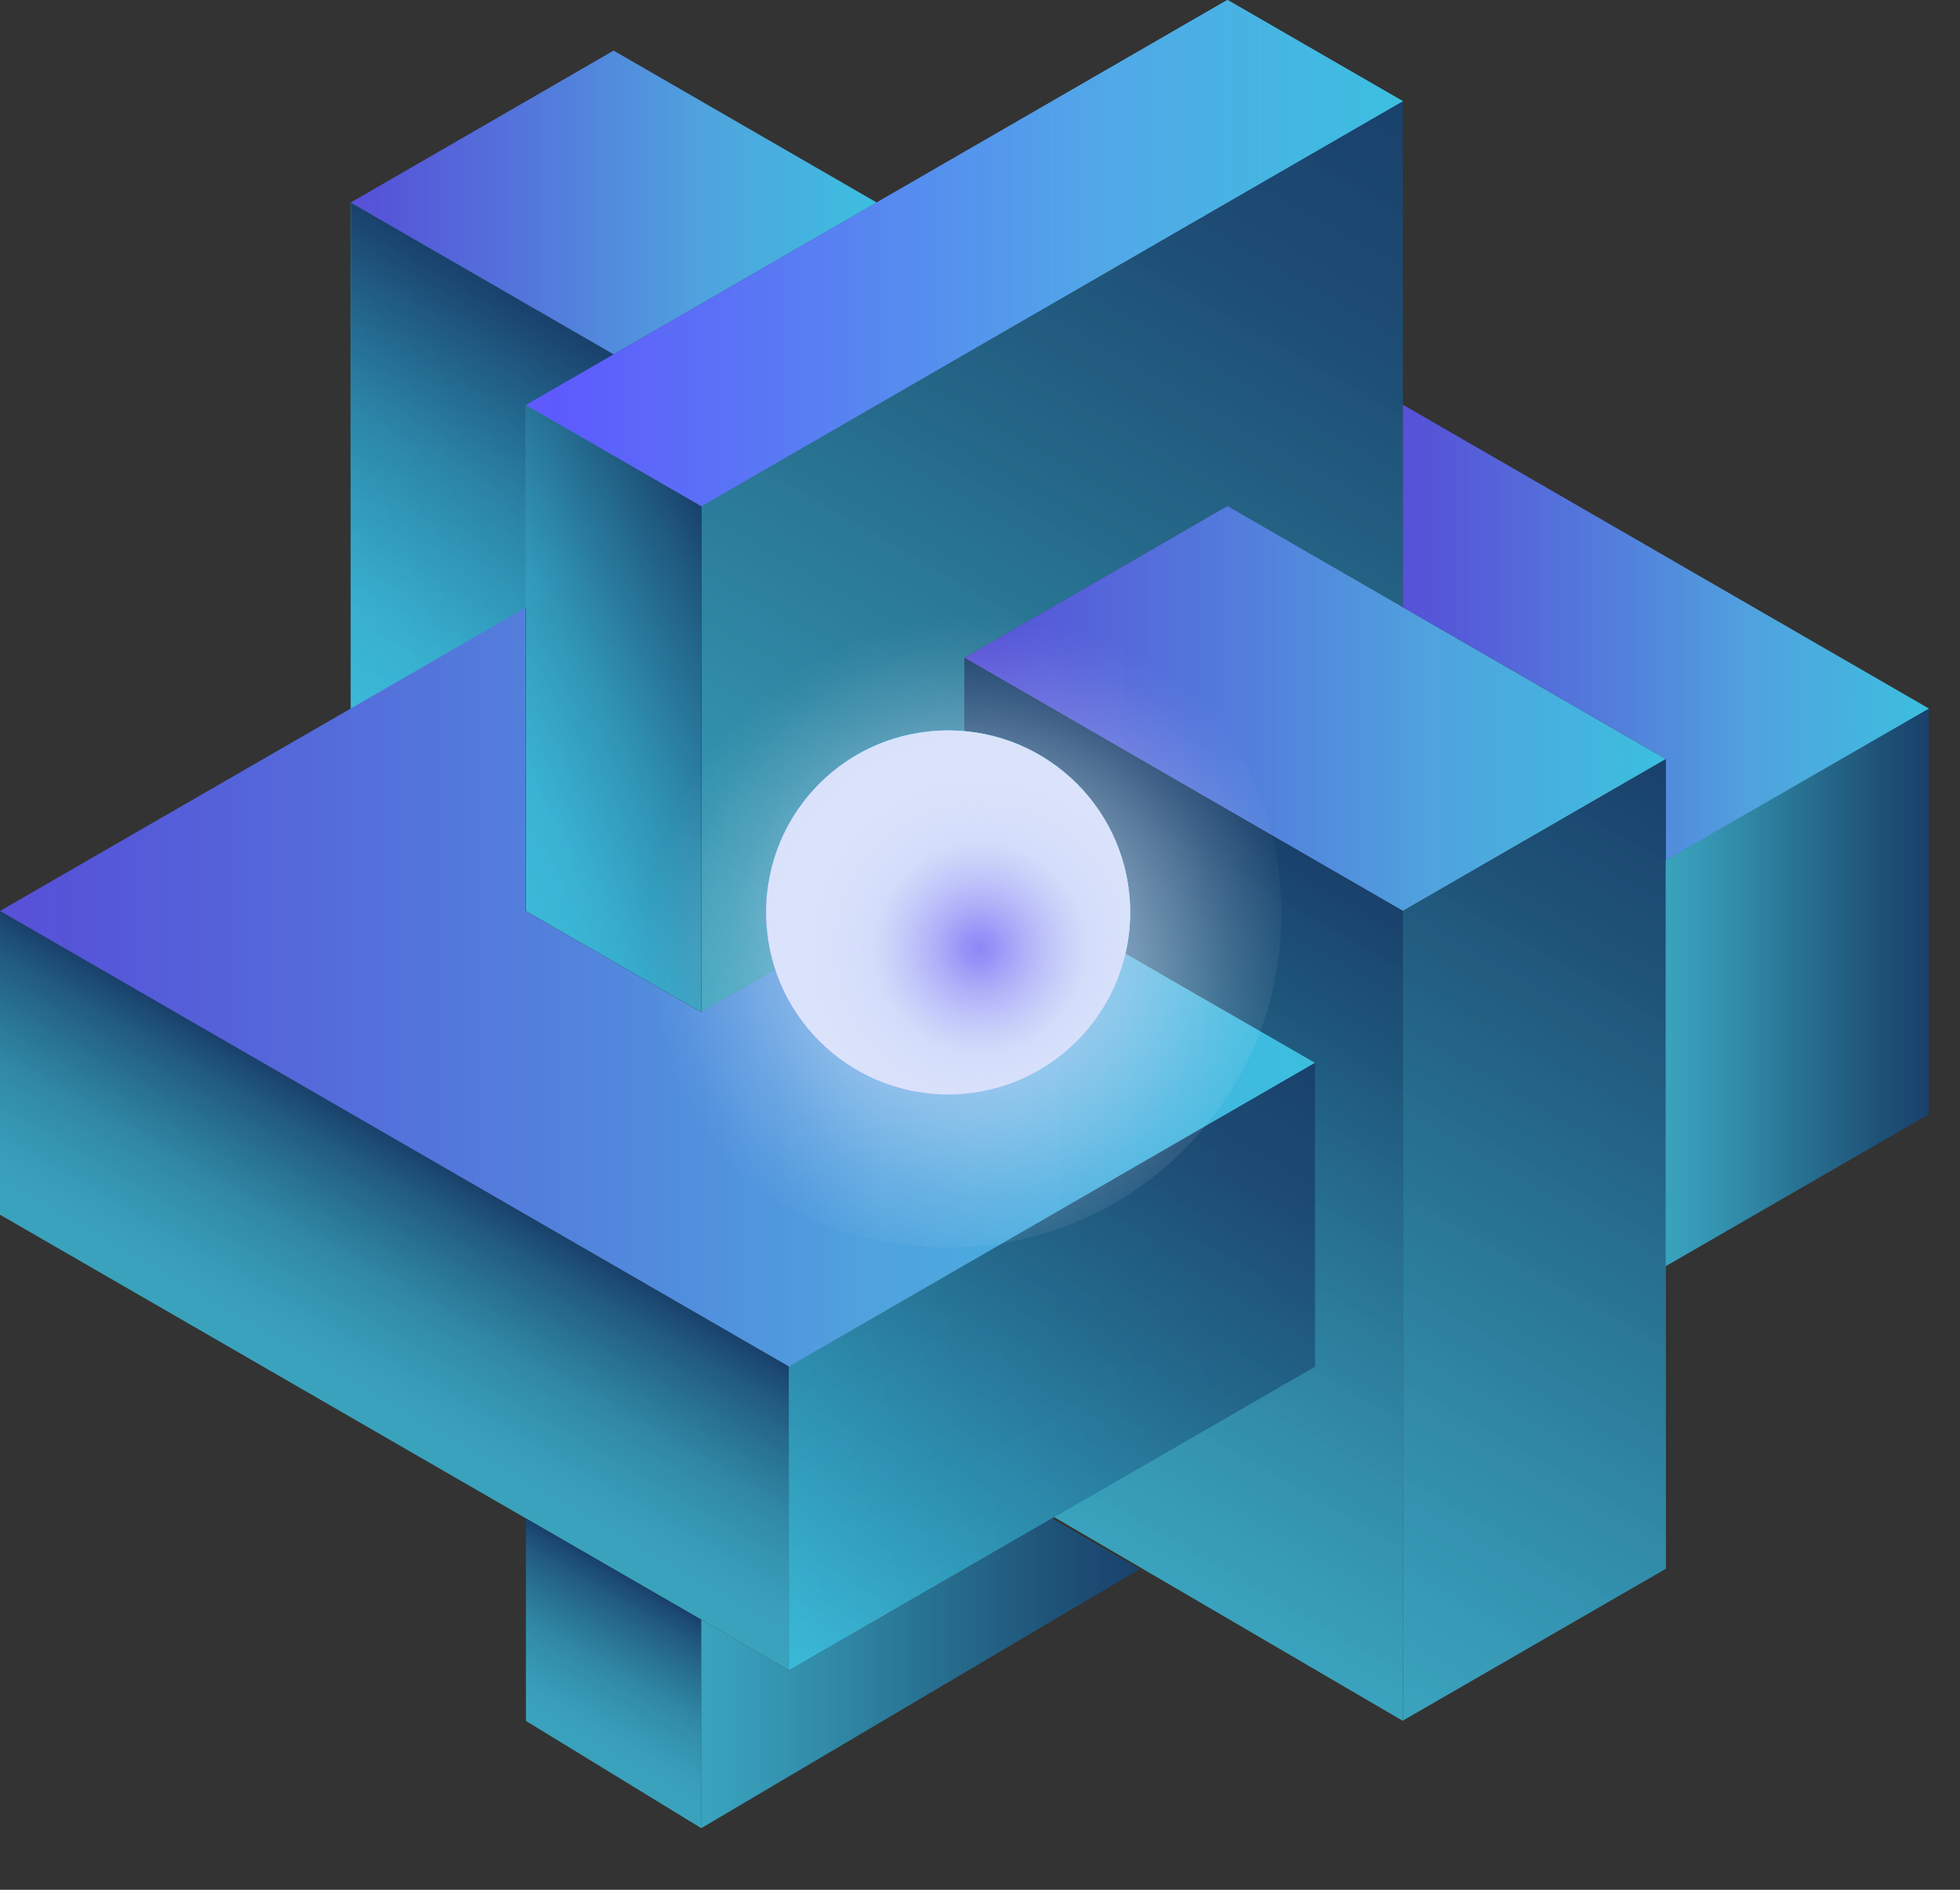 <svg width="28" height="27" viewBox="0 0 28 27" fill="none" xmlns="http://www.w3.org/2000/svg">
<rect x="0" y="0" width="28" height="27" fill="#333333" stroke="none"/>
<g clip-path="url(#clip0_4553_14314)">
<path d="M5.011 10.122V2.893L8.77 5.063V7.956L5.011 10.126V10.122Z" fill="url(#paint0_linear_4553_14314)"/>
<path d="M5.011 10.122V2.893L8.77 5.063V7.956L5.011 10.126V10.122Z" fill="url(#paint1_linear_4553_14314)"/>
<path d="M5.011 2.893L8.766 0.723L12.524 2.893L8.766 5.063L5.011 2.893Z" fill="url(#paint2_linear_4553_14314)"/>
<path d="M0 13.015V17.355L11.271 23.864V19.524L0 13.015Z" fill="url(#paint3_linear_4553_14314)"/>
<path d="M10.018 14.461V7.233L7.513 5.786V13.015L10.018 14.461Z" fill="url(#paint4_linear_4553_14314)"/>
<path d="M10.018 14.461V7.233L7.513 5.786V13.015L10.018 14.461Z" fill="url(#paint5_linear_4553_14314)"/>
<path d="M7.517 5.786L17.535 0L20.041 1.447L10.023 7.233L7.517 5.786V5.786Z" fill="url(#paint6_linear_4553_14314)"/>
<path d="M7.517 5.786L17.535 0L20.041 1.447L10.023 7.233L7.517 5.786V5.786Z" fill="url(#paint7_linear_4553_14314)"/>
<path d="M7.517 5.786L17.535 0L20.041 1.447L10.023 7.233L7.517 5.786V5.786Z" fill="url(#paint8_linear_4553_14314)"/>
<path d="M10.018 14.461L13.777 12.291V9.398L17.535 7.229L20.041 8.675V1.447L10.023 7.233V14.466L10.018 14.461Z" fill="url(#paint9_linear_4553_14314)"/>
<path d="M13.777 9.398L20.041 13.015L23.799 10.845L17.535 7.229L13.777 9.398Z" fill="url(#paint10_linear_4553_14314)"/>
<path d="M20.041 24.587V13.015L13.777 9.398V12.291L17.535 14.461V18.801L13.816 20.949L20.041 24.587Z" fill="url(#paint11_linear_4553_14314)"/>
<path d="M20.041 13.015L23.799 10.845V22.413L20.041 24.583V13.015Z" fill="url(#paint12_linear_4553_14314)"/>
<path d="M10.018 23.141V26.12L7.513 24.587V21.694L10.018 23.141Z" fill="url(#paint13_linear_4553_14314)"/>
<path d="M11.271 19.524L18.784 15.185V19.524L11.271 23.864V19.524V19.524Z" fill="url(#paint14_linear_4553_14314)"/>
<path d="M11.271 19.524L18.784 15.185V19.524L11.271 23.864V19.524V19.524Z" fill="url(#paint15_linear_4553_14314)"/>
<path d="M7.513 8.679L0 13.015L11.271 19.524L18.784 15.185L13.773 12.291L10.014 14.461L7.508 13.015V8.675L7.513 8.679Z" fill="url(#paint16_linear_4553_14314)"/>
<path d="M10.018 26.12L16.282 22.418L15.03 21.694L11.271 23.864L10.018 23.141V26.12V26.12Z" fill="url(#paint17_linear_4553_14314)"/>
<path d="M23.795 12.291L27.554 10.122V15.921L23.795 18.091V12.291V12.291Z" fill="url(#paint18_linear_4553_14314)"/>
<path d="M27.554 10.122L20.041 5.782V8.675L23.799 10.845V12.291L27.558 10.122H27.554Z" fill="url(#paint19_linear_4553_14314)"/>
<path d="M13.544 15.637C14.978 15.637 16.145 14.474 16.145 13.036C16.145 11.598 14.982 10.436 13.544 10.436C12.106 10.436 10.944 11.598 10.944 13.036C10.944 14.474 12.106 15.637 13.544 15.637Z" fill="url(#paint20_linear_4553_14314)"/>
<path d="M13.544 15.637C14.978 15.637 16.145 14.474 16.145 13.036C16.145 11.598 14.982 10.436 13.544 10.436C12.106 10.436 10.944 11.598 10.944 13.036C10.944 14.474 12.106 15.637 13.544 15.637Z" fill="url(#paint21_linear_4553_14314)"/>
<path d="M13.544 15.637C14.978 15.637 16.145 14.474 16.145 13.036C16.145 11.598 14.982 10.436 13.544 10.436C12.106 10.436 10.944 11.598 10.944 13.036C10.944 14.474 12.106 15.637 13.544 15.637Z" fill="url(#paint22_linear_4553_14314)"/>
<path d="M13.544 15.637C14.978 15.637 16.145 14.474 16.145 13.036C16.145 11.598 14.982 10.436 13.544 10.436C12.106 10.436 10.944 11.598 10.944 13.036C10.944 14.474 12.106 15.637 13.544 15.637Z" fill="#D4DFFA"/>
<path d="M13.544 17.824C16.175 17.824 18.306 15.693 18.306 13.062C18.306 10.432 16.175 8.301 13.544 8.301C10.914 8.301 8.783 10.432 8.783 13.062C8.783 15.693 10.914 17.824 13.544 17.824Z" fill="url(#paint23_radial_4553_14314)"/>
</g>
<defs>
<linearGradient id="paint0_linear_4553_14314" x1="5.011" y1="6.51" x2="8.766" y2="6.51" gradientUnits="userSpaceOnUse">
<stop stop-color="#3CBFDF" stop-opacity="0.8"/>
<stop offset="0.21" stop-color="#38B2D3" stop-opacity="0.83"/>
<stop offset="0.59" stop-color="#2A83A6" stop-opacity="0.9"/>
<stop offset="1" stop-color="#19416C"/>
</linearGradient>
<linearGradient id="paint1_linear_4553_14314" x1="4.383" y1="9.76" x2="7.513" y2="4.34" gradientUnits="userSpaceOnUse">
<stop stop-color="#3CBFDF" stop-opacity="0.8"/>
<stop offset="0.21" stop-color="#38B2D3" stop-opacity="0.83"/>
<stop offset="0.59" stop-color="#2A83A6" stop-opacity="0.9"/>
<stop offset="1" stop-color="#19416C"/>
</linearGradient>
<linearGradient id="paint2_linear_4553_14314" x1="5.011" y1="2.893" x2="12.524" y2="2.893" gradientUnits="userSpaceOnUse">
<stop stop-color="#6159FF" stop-opacity="0.8"/>
<stop offset="0.03" stop-color="#5E5AFE" stop-opacity="0.81"/>
<stop offset="0.67" stop-color="#51A9E7" stop-opacity="0.95"/>
<stop offset="1" stop-color="#3CBFDF"/>
</linearGradient>
<linearGradient id="paint3_linear_4553_14314" x1="4.697" y1="20.067" x2="6.574" y2="16.812" gradientUnits="userSpaceOnUse">
<stop stop-color="#3CBFDF" stop-opacity="0.8"/>
<stop offset="0.19" stop-color="#3AB6D8" stop-opacity="0.82"/>
<stop offset="0.49" stop-color="#3095B6" stop-opacity="0.88"/>
<stop offset="0.87" stop-color="#205A80" stop-opacity="0.97"/>
<stop offset="1" stop-color="#19416C"/>
</linearGradient>
<linearGradient id="paint4_linear_4553_14314" x1="7.517" y1="10.122" x2="10.018" y2="10.122" gradientUnits="userSpaceOnUse">
<stop stop-color="#3CBFDF" stop-opacity="0.8"/>
<stop offset="0.21" stop-color="#38B2D3" stop-opacity="0.83"/>
<stop offset="0.59" stop-color="#2A83A6" stop-opacity="0.9"/>
<stop offset="1" stop-color="#19416C"/>
</linearGradient>
<linearGradient id="paint5_linear_4553_14314" x1="6.574" y1="11.387" x2="10.957" y2="8.856" gradientUnits="userSpaceOnUse">
<stop stop-color="#3CBFDF" stop-opacity="0.8"/>
<stop offset="0.19" stop-color="#3AB6D8" stop-opacity="0.82"/>
<stop offset="0.49" stop-color="#3095B6" stop-opacity="0.88"/>
<stop offset="0.87" stop-color="#205A80" stop-opacity="0.97"/>
<stop offset="1" stop-color="#19416C"/>
</linearGradient>
<linearGradient id="paint6_linear_4553_14314" x1="7.517" y1="3.616" x2="20.041" y2="3.616" gradientUnits="userSpaceOnUse">
<stop stop-color="#6159FF" stop-opacity="0.8"/>
<stop offset="0.03" stop-color="#5E5AFE" stop-opacity="0.81"/>
<stop offset="0.67" stop-color="#51A9E7" stop-opacity="0.95"/>
<stop offset="1" stop-color="#3CBFDF"/>
</linearGradient>
<linearGradient id="paint7_linear_4553_14314" x1="7.517" y1="3.616" x2="20.041" y2="3.616" gradientUnits="userSpaceOnUse">
<stop stop-color="#6159FF" stop-opacity="0.8"/>
<stop offset="0.03" stop-color="#5E5AFE" stop-opacity="0.81"/>
<stop offset="0.67" stop-color="#51A9E7" stop-opacity="0.95"/>
<stop offset="1" stop-color="#3CBFDF"/>
</linearGradient>
<linearGradient id="paint8_linear_4553_14314" x1="7.517" y1="3.616" x2="20.041" y2="3.616" gradientUnits="userSpaceOnUse">
<stop stop-color="#6159FF" stop-opacity="0.8"/>
<stop offset="0.03" stop-color="#5E5AFE" stop-opacity="0.81"/>
<stop offset="0.67" stop-color="#51A9E7" stop-opacity="0.95"/>
<stop offset="1" stop-color="#3CBFDF"/>
</linearGradient>
<linearGradient id="paint9_linear_4553_14314" x1="10.957" y1="15.004" x2="19.098" y2="0.904" gradientUnits="userSpaceOnUse">
<stop stop-color="#3CBFDF" stop-opacity="0.8"/>
<stop offset="0.26" stop-color="#2F97B8" stop-opacity="0.87"/>
<stop offset="0.56" stop-color="#246B8E" stop-opacity="0.94"/>
<stop offset="0.82" stop-color="#1D4C75" stop-opacity="0.98"/>
<stop offset="1" stop-color="#19416C"/>
</linearGradient>
<linearGradient id="paint10_linear_4553_14314" x1="13.777" y1="10.122" x2="23.795" y2="10.122" gradientUnits="userSpaceOnUse">
<stop stop-color="#6159FF" stop-opacity="0.8"/>
<stop offset="0.03" stop-color="#5E5AFE" stop-opacity="0.81"/>
<stop offset="0.67" stop-color="#51A9E7" stop-opacity="0.95"/>
<stop offset="1" stop-color="#3CBFDF"/>
</linearGradient>
<linearGradient id="paint11_linear_4553_14314" x1="14.401" y1="21.333" x2="19.412" y2="12.653" gradientUnits="userSpaceOnUse">
<stop stop-color="#3CBFDF" stop-opacity="0.8"/>
<stop offset="0.36" stop-color="#2F8FB1" stop-opacity="0.89"/>
<stop offset="0.78" stop-color="#1E597F" stop-opacity="0.97"/>
<stop offset="1" stop-color="#19416C"/>
</linearGradient>
<linearGradient id="paint12_linear_4553_14314" x1="18.474" y1="23.683" x2="25.362" y2="11.749" gradientUnits="userSpaceOnUse">
<stop stop-color="#3CBFDF" stop-opacity="0.8"/>
<stop offset="0.12" stop-color="#37AFD1" stop-opacity="0.83"/>
<stop offset="0.51" stop-color="#27779A" stop-opacity="0.92"/>
<stop offset="0.81" stop-color="#1E5278" stop-opacity="0.98"/>
<stop offset="1" stop-color="#19416C"/>
</linearGradient>
<linearGradient id="paint13_linear_4553_14314" x1="8.124" y1="25.022" x2="9.411" y2="22.788" gradientUnits="userSpaceOnUse">
<stop stop-color="#3CBFDF" stop-opacity="0.8"/>
<stop offset="0.19" stop-color="#3AB6D8" stop-opacity="0.82"/>
<stop offset="0.49" stop-color="#3095B6" stop-opacity="0.88"/>
<stop offset="0.87" stop-color="#205A80" stop-opacity="0.97"/>
<stop offset="1" stop-color="#19416C"/>
</linearGradient>
<linearGradient id="paint14_linear_4553_14314" x1="11.271" y1="19.524" x2="18.788" y2="19.524" gradientUnits="userSpaceOnUse">
<stop stop-color="#3CBFDF" stop-opacity="0.8"/>
<stop offset="0.26" stop-color="#2F97B8" stop-opacity="0.87"/>
<stop offset="0.56" stop-color="#246B8E" stop-opacity="0.94"/>
<stop offset="0.82" stop-color="#1D4C75" stop-opacity="0.98"/>
<stop offset="1" stop-color="#19416C"/>
</linearGradient>
<linearGradient id="paint15_linear_4553_14314" x1="12.21" y1="24.402" x2="17.845" y2="14.642" gradientUnits="userSpaceOnUse">
<stop stop-color="#3CBFDF" stop-opacity="0.8"/>
<stop offset="0.26" stop-color="#2F97B8" stop-opacity="0.87"/>
<stop offset="0.56" stop-color="#246B8E" stop-opacity="0.94"/>
<stop offset="0.82" stop-color="#1D4C75" stop-opacity="0.98"/>
<stop offset="1" stop-color="#19416C"/>
</linearGradient>
<linearGradient id="paint16_linear_4553_14314" x1="0" y1="14.1" x2="18.788" y2="14.1" gradientUnits="userSpaceOnUse">
<stop stop-color="#6159FF" stop-opacity="0.8"/>
<stop offset="0.03" stop-color="#5E5AFE" stop-opacity="0.81"/>
<stop offset="0.67" stop-color="#51A9E7" stop-opacity="0.95"/>
<stop offset="1" stop-color="#3CBFDF"/>
</linearGradient>
<linearGradient id="paint17_linear_4553_14314" x1="10.018" y1="23.907" x2="16.282" y2="23.907" gradientUnits="userSpaceOnUse">
<stop stop-color="#3CBFDF" stop-opacity="0.8"/>
<stop offset="0.12" stop-color="#37AFD1" stop-opacity="0.83"/>
<stop offset="0.51" stop-color="#27779A" stop-opacity="0.92"/>
<stop offset="0.81" stop-color="#1E5278" stop-opacity="0.98"/>
<stop offset="1" stop-color="#19416C"/>
</linearGradient>
<linearGradient id="paint18_linear_4553_14314" x1="23.795" y1="14.108" x2="27.554" y2="14.108" gradientUnits="userSpaceOnUse">
<stop stop-color="#3CBFDF" stop-opacity="0.8"/>
<stop offset="0.12" stop-color="#37AFD1" stop-opacity="0.83"/>
<stop offset="0.51" stop-color="#27779A" stop-opacity="0.92"/>
<stop offset="0.81" stop-color="#1E5278" stop-opacity="0.98"/>
<stop offset="1" stop-color="#19416C"/>
</linearGradient>
<linearGradient id="paint19_linear_4553_14314" x1="20.041" y1="9.037" x2="27.554" y2="9.037" gradientUnits="userSpaceOnUse">
<stop stop-color="#6159FF" stop-opacity="0.8"/>
<stop offset="0.03" stop-color="#5E5AFE" stop-opacity="0.81"/>
<stop offset="0.67" stop-color="#51A9E7" stop-opacity="0.95"/>
<stop offset="1" stop-color="#3CBFDF"/>
</linearGradient>
<linearGradient id="paint20_linear_4553_14314" x1="11.392" y1="14.492" x2="15.701" y2="11.585" gradientUnits="userSpaceOnUse">
<stop stop-color="#6159FF" stop-opacity="0.8"/>
<stop offset="0.2" stop-color="#6585F4" stop-opacity="0.87"/>
<stop offset="0.47" stop-color="#53A6E8" stop-opacity="0.94"/>
<stop offset="0.74" stop-color="#42B8E1" stop-opacity="0.99"/>
<stop offset="1" stop-color="#3CBFDF"/>
</linearGradient>
<linearGradient id="paint21_linear_4553_14314" x1="11.392" y1="14.492" x2="15.701" y2="11.585" gradientUnits="userSpaceOnUse">
<stop stop-color="#6159FF" stop-opacity="0.8"/>
<stop offset="0.2" stop-color="#6585F4" stop-opacity="0.87"/>
<stop offset="0.47" stop-color="#53A6E8" stop-opacity="0.94"/>
<stop offset="0.74" stop-color="#42B8E1" stop-opacity="0.99"/>
<stop offset="1" stop-color="#3CBFDF"/>
</linearGradient>
<linearGradient id="paint22_linear_4553_14314" x1="11.392" y1="14.492" x2="15.701" y2="11.585" gradientUnits="userSpaceOnUse">
<stop stop-color="#6159FF" stop-opacity="0.8"/>
<stop offset="0.2" stop-color="#6585F4" stop-opacity="0.87"/>
<stop offset="0.47" stop-color="#53A6E8" stop-opacity="0.94"/>
<stop offset="0.74" stop-color="#42B8E1" stop-opacity="0.99"/>
<stop offset="1" stop-color="#3CBFDF"/>
</linearGradient>
<radialGradient id="paint23_radial_4553_14314" cx="0" cy="0" r="1" gradientUnits="userSpaceOnUse" gradientTransform="translate(13.993 13.545) scale(4.762)">
<stop stop-color="#8D87F7"/>
<stop offset="0.05" stop-color="#958FF8" stop-opacity="0.94"/>
<stop offset="0.32" stop-color="#D2DBFA" stop-opacity="0.61"/>
<stop offset="0.55" stop-color="#E8EAFC" stop-opacity="0.35"/>
<stop offset="0.75" stop-color="#EEEDFE" stop-opacity="0.16"/>
<stop offset="0.91" stop-color="#FBFBFF" stop-opacity="0.04"/>
<stop offset="1" stop-color="white" stop-opacity="0"/>
</radialGradient>
<clipPath id="clip0_4553_14314">
<rect width="27.554" height="26.12" fill="white"/>
</clipPath>
</defs>
</svg>
